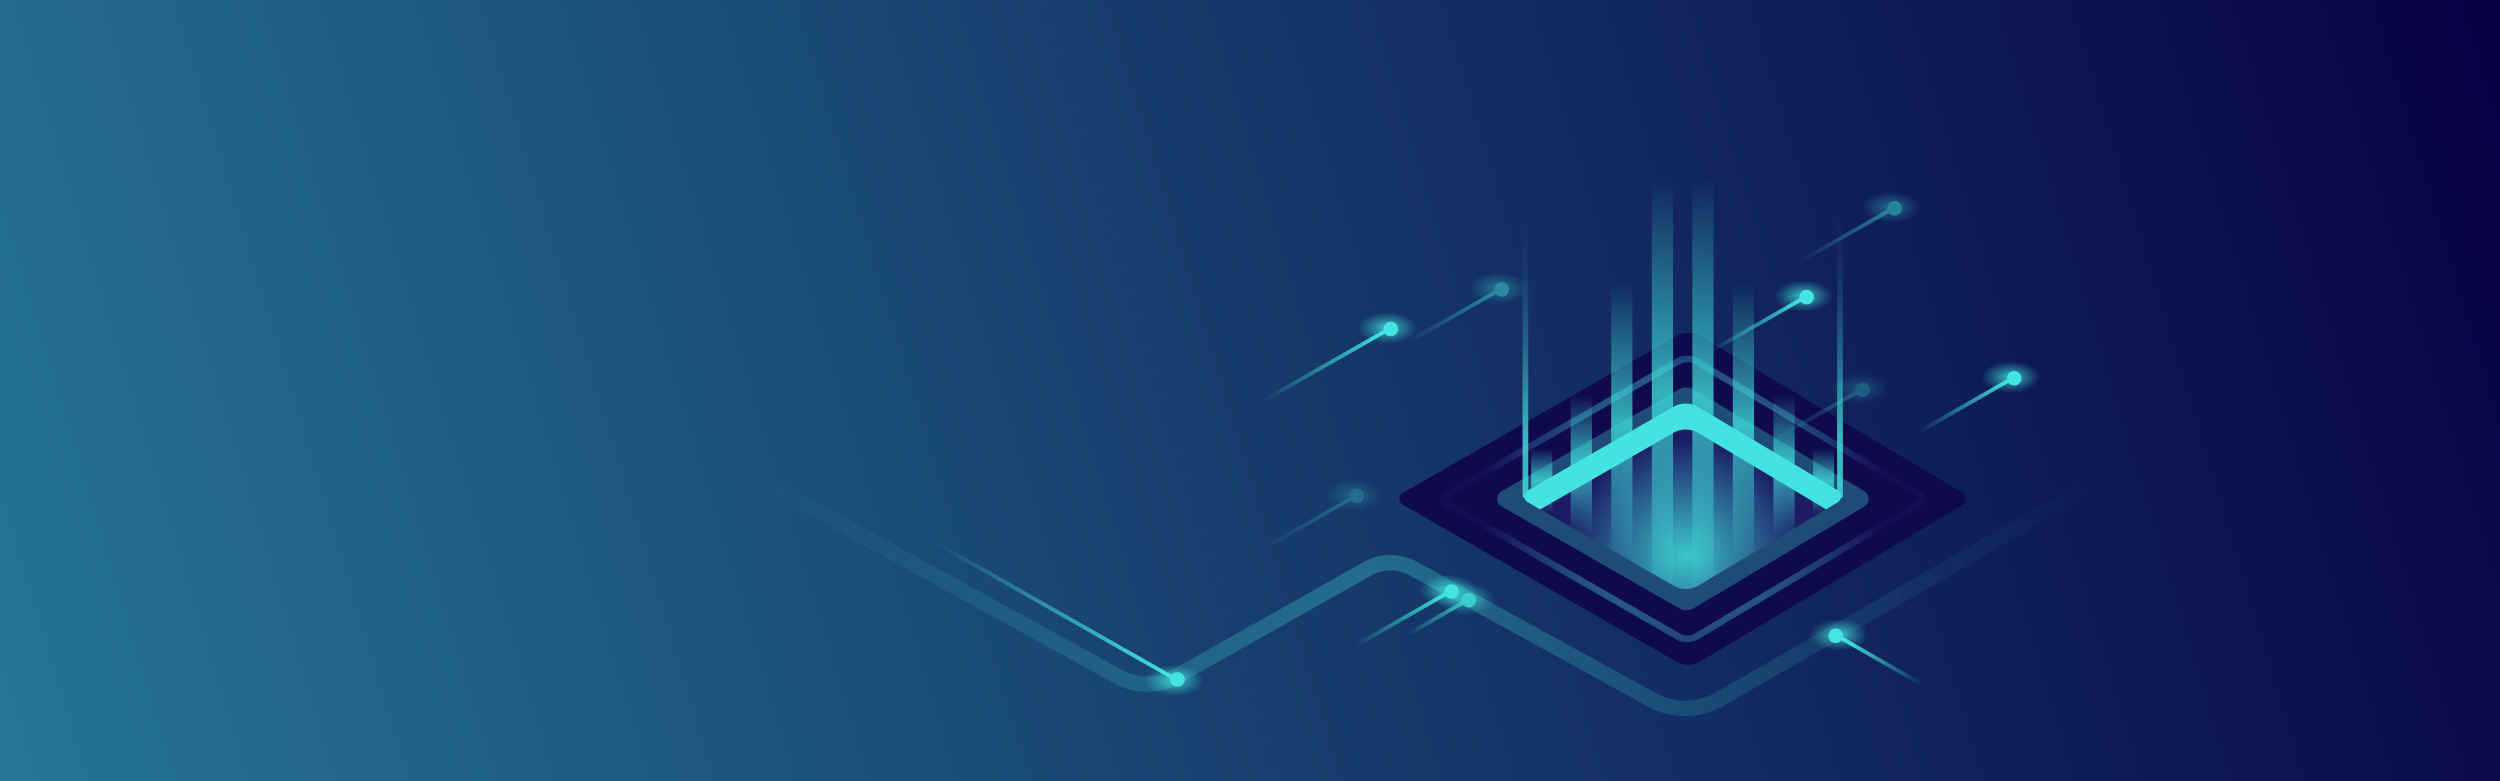 <?xml version="1.0" encoding="utf-8"?>
<!-- Generator: Adobe Illustrator 22.1.0, SVG Export Plug-In . SVG Version: 6.00 Build 0)  -->
<svg version="1.1" id="Layer_1" xmlns="http://www.w3.org/2000/svg" xmlns:xlink="http://www.w3.org/1999/xlink" x="0px" y="0px"
	 viewBox="0 0 1920 600" style="enable-background:new 0 0 1920 600;" xml:space="preserve">
<style type="text/css">
	.st0{fill:#080245;}
	.st1{opacity:0.5;fill:url(#SVGID_1_);}
	.st2{fill:url(#SVGID_2_);}
	.st3{fill:#0F0A4C;}
	.st4{fill:url(#SVGID_3_);}
	.st5{opacity:0.3;}
	.st6{fill:#43E4DF;}
	.st7{opacity:0.8;}
	.st8{fill:url(#SVGID_4_);}
	.st9{opacity:0.8;fill:url(#SVGID_5_);}
	.st10{opacity:0.8;fill:url(#SVGID_6_);}
	.st11{fill:url(#SVGID_7_);}
	.st12{fill:url(#SVGID_8_);}
	.st13{fill:url(#SVGID_9_);}
	.st14{fill:url(#SVGID_10_);}
	.st15{fill:url(#SVGID_11_);}
	.st16{fill:url(#SVGID_12_);}
	.st17{fill:url(#SVGID_13_);}
	.st18{fill:url(#SVGID_14_);}
	.st19{opacity:0.8;fill:url(#SVGID_15_);}
	.st20{fill:url(#SVGID_16_);}
	.st21{fill:#42E5E0;}
	.st22{opacity:0.8;fill:url(#SVGID_17_);}
	.st23{fill:url(#SVGID_18_);}
	.st24{opacity:0.8;fill:url(#SVGID_19_);}
	.st25{fill:url(#SVGID_20_);}
	.st26{opacity:0.5;}
	.st27{opacity:0.8;fill:url(#SVGID_21_);}
	.st28{fill:url(#SVGID_22_);}
	.st29{opacity:0.8;fill:url(#SVGID_23_);}
	.st30{fill:url(#SVGID_24_);}
	.st31{opacity:0.8;fill:url(#SVGID_25_);}
	.st32{fill:url(#SVGID_26_);}
	.st33{opacity:0.8;fill:url(#SVGID_27_);}
	.st34{fill:url(#SVGID_28_);}
	.st35{opacity:0.8;fill:url(#SVGID_29_);}
	.st36{fill:url(#SVGID_30_);}
	.st37{opacity:0.8;fill:url(#SVGID_31_);}
	.st38{fill:url(#SVGID_32_);}
	.st39{opacity:0.8;fill:url(#SVGID_33_);}
	.st40{fill:url(#SVGID_34_);}
	.st41{opacity:0.8;fill:url(#SVGID_35_);}
	.st42{fill:#42E7E1;}
	.st43{fill:url(#SVGID_36_);}
</style>
<g>
	<rect class="st0" width="1920" height="600"/>
	<linearGradient id="SVGID_1_" gradientUnits="userSpaceOnUse" x1="25.584" y1="582.313" x2="1905.584" y2="14.313">
		<stop  offset="0" style="stop-color:#42E7E1"/>
		<stop  offset="1" style="stop-color:#40E5DF;stop-opacity:0"/>
	</linearGradient>
	<rect class="st1" width="1920" height="600"/>
	<g>
		<g>
			<linearGradient id="SVGID_2_" gradientUnits="userSpaceOnUse" x1="476.385" y1="427.823" x2="1612.976" y2="427.823">
				<stop  offset="8.648649e-02" style="stop-color:#43E4DF;stop-opacity:0"/>
				<stop  offset="0.5" style="stop-color:#43E4DF;stop-opacity:0.3"/>
				<stop  offset="1" style="stop-color:#43E4DF;stop-opacity:0"/>
			</linearGradient>
			<path class="st2" d="M1294.1,550c-9.8,0-19.6-2.4-28.3-7.2L1083,442.1c-9.5-5.5-21.3-5.4-30.7,0.3l-0.1,0.1l-145.6,82.1
				c-15.8,8.9-34.8,9-50.7,0.3L476.4,316l5.7-10.4l379.5,208.8c12.3,6.7,26.9,6.6,39.2-0.2l145.5-82c13.1-7.8,29.4-7.9,42.6-0.4
				l182.7,100.5c14.3,7.8,31.9,7.7,46-0.4l289.5-166.5l5.9,10.3l-289.5,166.5C1314.4,547.4,1304.3,550,1294.1,550z"/>
		</g>
	</g>
	<g>
		<path class="st3" d="M1078.2,388.1c-4.8-2.7-4.8-7.2,0-10L1288,257.7c4.8-2.7,12.5-2.7,17.3,0.1L1506.5,378
			c4.7,2.8,4.7,7.4,0,10.3l-201.2,120.1c-4.7,2.8-12.5,2.9-17.3,0.1L1078.2,388.1z"/>
	</g>
	<g>
		<radialGradient id="SVGID_3_" cx="1292.307" cy="383.14" r="153.113" gradientUnits="userSpaceOnUse">
			<stop  offset="0" style="stop-color:#43E4DF"/>
			<stop  offset="1" style="stop-color:#180E5A;stop-opacity:0.8"/>
		</radialGradient>
		<path class="st4" d="M1295.8,493.3c-2.7,0-5.4-0.6-7.6-1.8l-178.4-102.4c-2.5-1.4-4-3.6-4-5.9s1.4-4.5,4-5.9l178.4-102.4
			c4.3-2.5,11.1-2.4,15.4,0.1l171.2,102.2c2.5,1.5,3.9,3.7,3.9,6s-1.4,4.6-3.9,6l-171.2,102.2
			C1301.5,492.6,1298.7,493.3,1295.8,493.3z M1295.8,278.2c-1.8,0-3.6,0.4-5,1.1l-178.4,102.4c-0.9,0.5-1.3,1.1-1.3,1.4
			c0,0.3,0.4,0.9,1.3,1.4L1290.9,487c2.7,1.6,7.5,1.5,10.2-0.1l171.2-102.2c0.8-0.5,1.4-1.1,1.4-1.6s-0.5-1.1-1.4-1.6L1301,279.4
			C1299.7,278.6,1297.7,278.2,1295.8,278.2z"/>
	</g>
	<g class="st5">
		<path class="st6" d="M1153.3,377.2l136.2-78.2c3.5-2,7.9-2,11.4,0.1l130.9,78.1c4.5,2.7,4.5,9.1,0,11.8l-130.9,78.1
			c-3.5,2.1-7.9,2.1-11.4,0.1l-136.2-78.2C1148.7,386.5,1148.7,379.8,1153.3,377.2z"/>
	</g>
	<g class="st7">
		<radialGradient id="SVGID_4_" cx="1294.585" cy="426.784" r="90.128" gradientUnits="userSpaceOnUse">
			<stop  offset="0" style="stop-color:#43E4DF"/>
			<stop  offset="1" style="stop-color:#1B105F"/>
		</radialGradient>
		<path class="st8" d="M1174.1,386.1c-4.8-2.7-4.8-7.2,0-10l112.1-64.3c4.8-2.7,12.5-2.7,17.3,0.1l107.2,64c4.7,2.8,4.7,7.4,0,10.3
			l-107.2,64c-4.7,2.8-12.5,2.9-17.3,0.1L1174.1,386.1z"/>
	</g>
	<linearGradient id="SVGID_5_" gradientUnits="userSpaceOnUse" x1="1171.48" y1="335.289" x2="1171.48" y2="143.582">
		<stop  offset="0" style="stop-color:#43E4DF"/>
		<stop  offset="1" style="stop-color:#1B105F;stop-opacity:0"/>
	</linearGradient>
	<rect x="1169.3" y="149.3" class="st9" width="4.4" height="232.7"/>
	
		<linearGradient id="SVGID_6_" gradientUnits="userSpaceOnUse" x1="462.904" y1="335.289" x2="462.904" y2="143.582" gradientTransform="matrix(-1 0 0 1 1876 0)">
		<stop  offset="0" style="stop-color:#43E4DF"/>
		<stop  offset="1" style="stop-color:#1B105F;stop-opacity:0"/>
	</linearGradient>
	<polygon class="st10" points="1410.9,382 1415.3,382 1415.3,149.3 1410.9,149.3 	"/>
	<linearGradient id="SVGID_7_" gradientUnits="userSpaceOnUse" x1="1370.109" y1="411.778" x2="1370.109" y2="302.474">
		<stop  offset="0" style="stop-color:#42E7E0;stop-opacity:0"/>
		<stop  offset="0.5" style="stop-color:#42E7E1;stop-opacity:0.75"/>
		<stop  offset="1" style="stop-color:#40E5DF;stop-opacity:0"/>
	</linearGradient>
	<polygon class="st11" points="1378.3,405.5 1378.3,298.2 1362,298.2 1362,415.3 	"/>
	<linearGradient id="SVGID_8_" gradientUnits="userSpaceOnUse" x1="1338.98" y1="432.707" x2="1338.98" y2="217.896">
		<stop  offset="0" style="stop-color:#42E7E0;stop-opacity:0"/>
		<stop  offset="0.5" style="stop-color:#42E7E1;stop-opacity:0.75"/>
		<stop  offset="1" style="stop-color:#40E5DF;stop-opacity:0"/>
	</linearGradient>
	<polygon class="st12" points="1347.1,424.1 1347.1,216 1330.8,216 1330.8,433.9 	"/>
	<linearGradient id="SVGID_9_" gradientUnits="userSpaceOnUse" x1="1245.595" y1="430.675" x2="1245.595" y2="217.878">
		<stop  offset="0" style="stop-color:#42E7E0;stop-opacity:0"/>
		<stop  offset="0.5" style="stop-color:#42E7E1;stop-opacity:0.75"/>
		<stop  offset="1" style="stop-color:#40E5DF;stop-opacity:0"/>
	</linearGradient>
	<polygon class="st13" points="1253.7,431.8 1253.7,216 1237.4,216 1237.4,422.5 	"/>
	<linearGradient id="SVGID_10_" gradientUnits="userSpaceOnUse" x1="1214.467" y1="410.495" x2="1214.467" y2="302.426">
		<stop  offset="0" style="stop-color:#42E7E0;stop-opacity:0"/>
		<stop  offset="0.5" style="stop-color:#42E7E1;stop-opacity:0.75"/>
		<stop  offset="1" style="stop-color:#40E5DF;stop-opacity:0"/>
	</linearGradient>
	<polygon class="st14" points="1222.6,414 1222.6,298.2 1206.3,298.2 1206.3,404.6 	"/>
	<linearGradient id="SVGID_11_" gradientUnits="userSpaceOnUse" x1="1184.08" y1="393.785" x2="1184.08" y2="344.233">
		<stop  offset="0" style="stop-color:#42E7E0;stop-opacity:0"/>
		<stop  offset="0.5" style="stop-color:#42E7E1;stop-opacity:0.75"/>
		<stop  offset="1" style="stop-color:#40E5DF;stop-opacity:0"/>
	</linearGradient>
	<polygon class="st15" points="1191.5,396.1 1192.2,396.1 1192.2,341.2 1175.9,341.2 1175.9,387.2 	"/>
	<linearGradient id="SVGID_12_" gradientUnits="userSpaceOnUse" x1="1276.724" y1="468.894" x2="1276.724" y2="137.054">
		<stop  offset="0" style="stop-color:#42E7E0;stop-opacity:0"/>
		<stop  offset="0.5" style="stop-color:#42E7E1;stop-opacity:0.75"/>
		<stop  offset="1" style="stop-color:#40E5DF;stop-opacity:0"/>
	</linearGradient>
	<polygon class="st16" points="1284.9,449.7 1284.9,130 1268.6,130 1268.6,440.3 	"/>
	<linearGradient id="SVGID_13_" gradientUnits="userSpaceOnUse" x1="1307.852" y1="471.648" x2="1307.852" y2="137.111">
		<stop  offset="0" style="stop-color:#42E7E0;stop-opacity:0"/>
		<stop  offset="0.5" style="stop-color:#42E7E1;stop-opacity:0.75"/>
		<stop  offset="1" style="stop-color:#40E5DF;stop-opacity:0"/>
	</linearGradient>
	<path class="st17" d="M1301.2,451.6l14.8-8.9V130h-16.3v322.3C1300.2,452.1,1300.7,451.8,1301.2,451.6z"/>
	<linearGradient id="SVGID_14_" gradientUnits="userSpaceOnUse" x1="1400.496" y1="394.803" x2="1400.496" y2="344.291">
		<stop  offset="0" style="stop-color:#42E7E0;stop-opacity:0"/>
		<stop  offset="0.5" style="stop-color:#42E7E1;stop-opacity:0.75"/>
		<stop  offset="1" style="stop-color:#40E5DF;stop-opacity:0"/>
	</linearGradient>
	<polygon class="st18" points="1408.6,387.4 1408.6,341.2 1392.3,341.2 1392.3,397.1 	"/>
	<g>
		<path class="st6" d="M1286.1,331.9c4.8-2.7,12.5-2.7,17.3,0.1l98.9,59.1c0.1,0,0.2,0,0.2,0l8.1-4.8c4.7-2.8,4.7-7.4,0-10.3
			l-107.2-64c-4.7-2.8-12.5-2.9-17.3-0.1l-112.1,64.3c-4.8,2.7-4.8,7.2,0,10l8.7,5c0.1,0,0.2,0,0.2,0L1286.1,331.9z"/>
	</g>
	<g>
		<g>
			
				<radialGradient id="SVGID_15_" cx="1024.71" cy="237.756" r="9.39" gradientTransform="matrix(2.407 0 0 1.296 -1081.593 -80.741)" gradientUnits="userSpaceOnUse">
				<stop  offset="0" style="stop-color:#42E7E1"/>
				<stop  offset="0.782" style="stop-color:#41E6E0;stop-opacity:0.2"/>
				<stop  offset="1" style="stop-color:#40E5DF;stop-opacity:0"/>
			</radialGradient>
			<ellipse class="st19" cx="1385.3" cy="227.5" rx="22.6" ry="12.2"/>
			<g>
				<linearGradient id="SVGID_16_" gradientUnits="userSpaceOnUse" x1="1313.786" y1="248.955" x2="1386.41" y2="248.955">
					<stop  offset="0" style="stop-color:#40E5DF;stop-opacity:0"/>
					<stop  offset="1" style="stop-color:#42E7E1"/>
				</linearGradient>
				<polygon class="st20" points="1315.3,270.6 1313.8,268.1 1384.9,227.3 1386.4,229.9 				"/>
			</g>
			<circle class="st21" cx="1387.5" cy="228.2" r="5.6"/>
		</g>
		<g class="st7">
			
				<radialGradient id="SVGID_17_" cx="916.958" cy="417.284" r="9.39" gradientTransform="matrix(2.407 0 0 1.296 -1081.593 -80.741)" gradientUnits="userSpaceOnUse">
				<stop  offset="0" style="stop-color:#42E7E1"/>
				<stop  offset="0.782" style="stop-color:#41E6E0;stop-opacity:0.2"/>
				<stop  offset="1" style="stop-color:#40E5DF;stop-opacity:0"/>
			</radialGradient>
			<ellipse class="st22" cx="1125.9" cy="460.2" rx="22.6" ry="12.2"/>
			<g>
				<linearGradient id="SVGID_18_" gradientUnits="userSpaceOnUse" x1="1080.322" y1="474.265" x2="1127.007" y2="474.265">
					<stop  offset="0" style="stop-color:#40E5DF;stop-opacity:0"/>
					<stop  offset="1" style="stop-color:#42E7E1"/>
				</linearGradient>
				<polygon class="st23" points="1081.8,488.5 1080.3,485.9 1125.5,460 1127,462.6 				"/>
			</g>
			<circle class="st21" cx="1128.1" cy="460.9" r="5.6"/>
		</g>
		
			<radialGradient id="SVGID_19_" cx="1090.901" cy="285.783" r="9.39" gradientTransform="matrix(2.407 0 0 1.296 -1081.593 -80.741)" gradientUnits="userSpaceOnUse">
			<stop  offset="0" style="stop-color:#42E7E1"/>
			<stop  offset="0.782" style="stop-color:#41E6E0;stop-opacity:0.2"/>
			<stop  offset="1" style="stop-color:#40E5DF;stop-opacity:0"/>
		</radialGradient>
		<ellipse class="st24" cx="1544.7" cy="289.7" rx="22.6" ry="12.2"/>
		<g>
			<linearGradient id="SVGID_20_" gradientUnits="userSpaceOnUse" x1="1473.133" y1="311.212" x2="1545.758" y2="311.212">
				<stop  offset="0" style="stop-color:#40E5DF;stop-opacity:0"/>
				<stop  offset="1" style="stop-color:#42E7E1"/>
			</linearGradient>
			<polygon class="st25" points="1474.6,332.9 1473.1,330.3 1544.3,289.5 1545.8,292.1 			"/>
		</g>
		<circle class="st21" cx="1546.9" cy="290.5" r="5.6"/>
		<g class="st26">
			
				<radialGradient id="SVGID_21_" cx="1052.726" cy="185.155" r="9.39" gradientTransform="matrix(2.407 0 0 1.296 -1081.593 -80.741)" gradientUnits="userSpaceOnUse">
				<stop  offset="0" style="stop-color:#42E7E1"/>
				<stop  offset="0.782" style="stop-color:#41E6E0;stop-opacity:0.2"/>
				<stop  offset="1" style="stop-color:#40E5DF;stop-opacity:0"/>
			</radialGradient>
			<ellipse class="st27" cx="1452.7" cy="159.3" rx="22.6" ry="12.2"/>
			<g>
				<linearGradient id="SVGID_22_" gradientUnits="userSpaceOnUse" x1="1381.231" y1="180.769" x2="1453.855" y2="180.769">
					<stop  offset="0" style="stop-color:#40E5DF;stop-opacity:0"/>
					<stop  offset="1" style="stop-color:#42E7E1"/>
				</linearGradient>
				<polygon class="st28" points="1382.7,202.4 1381.2,199.9 1452.4,159.1 1453.9,161.7 				"/>
			</g>
			<circle class="st21" cx="1455" cy="160" r="5.6"/>
		</g>
		<g class="st5">
			
				<radialGradient id="SVGID_23_" cx="1042.566" cy="292.644" r="9.39" gradientTransform="matrix(2.407 0 0 1.296 -1081.593 -80.741)" gradientUnits="userSpaceOnUse">
				<stop  offset="0" style="stop-color:#42E7E1"/>
				<stop  offset="0.782" style="stop-color:#41E6E0;stop-opacity:0.2"/>
				<stop  offset="1" style="stop-color:#40E5DF;stop-opacity:0"/>
			</radialGradient>
			<ellipse class="st29" cx="1428.3" cy="298.6" rx="22.6" ry="12.2"/>
			<g>
				<linearGradient id="SVGID_24_" gradientUnits="userSpaceOnUse" x1="1356.773" y1="320.106" x2="1429.397" y2="320.106">
					<stop  offset="0" style="stop-color:#40E5DF;stop-opacity:0"/>
					<stop  offset="1" style="stop-color:#42E7E1"/>
				</linearGradient>
				<polygon class="st30" points="1358.2,341.8 1356.8,339.2 1427.9,298.4 1429.4,301 				"/>
			</g>
			<circle class="st21" cx="1430.5" cy="299.4" r="5.6"/>
		</g>
		<g class="st5">
			
				<radialGradient id="SVGID_25_" cx="881.246" cy="355.536" r="9.39" gradientTransform="matrix(2.407 0 0 1.296 -1081.593 -80.741)" gradientUnits="userSpaceOnUse">
				<stop  offset="0" style="stop-color:#42E7E1"/>
				<stop  offset="0.782" style="stop-color:#41E6E0;stop-opacity:0.2"/>
				<stop  offset="1" style="stop-color:#40E5DF;stop-opacity:0"/>
			</radialGradient>
			<ellipse class="st31" cx="1039.9" cy="380.1" rx="22.6" ry="12.2"/>
			<g>
				<linearGradient id="SVGID_26_" gradientUnits="userSpaceOnUse" x1="968.409" y1="401.632" x2="1041.033" y2="401.632">
					<stop  offset="0" style="stop-color:#40E5DF;stop-opacity:0"/>
					<stop  offset="1" style="stop-color:#42E7E1"/>
				</linearGradient>
				<polygon class="st32" points="969.9,423.3 968.4,420.7 1039.6,380 1041,382.5 				"/>
			</g>
			<circle class="st21" cx="1042.1" cy="380.9" r="5.6"/>
		</g>
		<g class="st26">
			
				<radialGradient id="SVGID_27_" cx="927.425" cy="233.182" r="9.39" gradientTransform="matrix(2.407 0 0 1.296 -1081.593 -80.741)" gradientUnits="userSpaceOnUse">
				<stop  offset="0" style="stop-color:#42E7E1"/>
				<stop  offset="0.782" style="stop-color:#41E6E0;stop-opacity:0.2"/>
				<stop  offset="1" style="stop-color:#40E5DF;stop-opacity:0"/>
			</radialGradient>
			<ellipse class="st33" cx="1151.1" cy="221.5" rx="22.6" ry="12.2"/>
			<g>
				<linearGradient id="SVGID_28_" gradientUnits="userSpaceOnUse" x1="1079.581" y1="243.026" x2="1152.206" y2="243.026">
					<stop  offset="0" style="stop-color:#40E5DF;stop-opacity:0"/>
					<stop  offset="1" style="stop-color:#42E7E1"/>
				</linearGradient>
				<polygon class="st34" points="1081.1,264.7 1079.6,262.1 1150.7,221.4 1152.2,223.9 				"/>
			</g>
			<circle class="st21" cx="1153.3" cy="222.3" r="5.6"/>
		</g>
		<g>
			
				<radialGradient id="SVGID_29_" cx="892.021" cy="256.624" r="9.39" gradientTransform="matrix(2.407 0 0 1.296 -1081.593 -80.741)" gradientUnits="userSpaceOnUse">
				<stop  offset="0" style="stop-color:#42E7E1"/>
				<stop  offset="0.782" style="stop-color:#41E6E0;stop-opacity:0.2"/>
				<stop  offset="1" style="stop-color:#40E5DF;stop-opacity:0"/>
			</radialGradient>
			<ellipse class="st35" cx="1065.9" cy="251.9" rx="22.6" ry="12.2"/>
			<g>
				<linearGradient id="SVGID_30_" gradientUnits="userSpaceOnUse" x1="970.635" y1="280.083" x2="1066.971" y2="280.083">
					<stop  offset="0" style="stop-color:#40E5DF;stop-opacity:0"/>
					<stop  offset="1" style="stop-color:#42E7E1"/>
				</linearGradient>
				<polygon class="st36" points="972.1,308.4 970.6,305.8 1065.5,251.7 1067,254.3 				"/>
			</g>
			<circle class="st21" cx="1068.1" cy="252.7" r="5.6"/>
		</g>
		<g>
			
				<radialGradient id="SVGID_31_" cx="823.983" cy="352.79" r="9.39" gradientTransform="matrix(2.407 0 0 -1.296 -1081.593 979.818)" gradientUnits="userSpaceOnUse">
				<stop  offset="0" style="stop-color:#42E7E1"/>
				<stop  offset="0.782" style="stop-color:#41E6E0;stop-opacity:0.2"/>
				<stop  offset="1" style="stop-color:#40E5DF;stop-opacity:0"/>
			</radialGradient>
			<ellipse class="st37" cx="902.1" cy="522.5" rx="22.6" ry="12.2"/>
			<g>
				
					<linearGradient id="SVGID_32_" gradientUnits="userSpaceOnUse" x1="716.421" y1="430.342" x2="903.174" y2="430.342" gradientTransform="matrix(1 0 0 -1 0 899.077)">
					<stop  offset="0" style="stop-color:#40E5DF;stop-opacity:0"/>
					<stop  offset="1" style="stop-color:#42E7E1"/>
				</linearGradient>
				<polygon class="st38" points="901.7,522.7 716.4,417.4 717.9,414.8 903.2,520.1 				"/>
			</g>
			<circle class="st21" cx="904.3" cy="521.8" r="5.6"/>
		</g>
		<g>
			
				<radialGradient id="SVGID_33_" cx="911.417" cy="412.139" r="9.39" gradientTransform="matrix(2.407 0 0 1.296 -1081.593 -80.741)" gradientUnits="userSpaceOnUse">
				<stop  offset="0" style="stop-color:#42E7E1"/>
				<stop  offset="0.782" style="stop-color:#41E6E0;stop-opacity:0.2"/>
				<stop  offset="1" style="stop-color:#40E5DF;stop-opacity:0"/>
			</radialGradient>
			<ellipse class="st39" cx="1112.6" cy="453.5" rx="22.6" ry="12.2"/>
			<g>
				<linearGradient id="SVGID_34_" gradientUnits="userSpaceOnUse" x1="1041.041" y1="475.006" x2="1113.666" y2="475.006">
					<stop  offset="0" style="stop-color:#40E5DF;stop-opacity:0"/>
					<stop  offset="1" style="stop-color:#42E7E1"/>
				</linearGradient>
				<polygon class="st40" points="1042.5,496.7 1041,494.1 1112.2,453.3 1113.7,455.9 				"/>
			</g>
			<circle class="st21" cx="1114.8" cy="454.3" r="5.6"/>
		</g>
		
			<radialGradient id="SVGID_35_" cx="735.068" cy="438.439" r="9.39" gradientTransform="matrix(-2.407 0 0 1.296 3181.593 -80.741)" gradientUnits="userSpaceOnUse">
			<stop  offset="0" style="stop-color:#42E7E1"/>
			<stop  offset="0.782" style="stop-color:#41E6E0;stop-opacity:0.2"/>
			<stop  offset="1" style="stop-color:#40E5DF;stop-opacity:0"/>
		</radialGradient>
		<ellipse class="st41" cx="1412" cy="487.6" rx="22.6" ry="12.2"/>
		<path class="st42" d="M1410.9,487.4v2.6V487.4z"/>
		<linearGradient id="SVGID_36_" gradientUnits="userSpaceOnUse" x1="1415.319" y1="490.665" x2="1476.39" y2="525.99">
			<stop  offset="0" style="stop-color:#42E7E1"/>
			<stop  offset="1" style="stop-color:#40E5DF;stop-opacity:0"/>
		</linearGradient>
		<polygon class="st43" points="1482,530.8 1410.9,490 1412.4,487.4 1483.5,528.2 		"/>
		<circle class="st21" cx="1409.8" cy="488.3" r="5.6"/>
	</g>
</g>
</svg>
